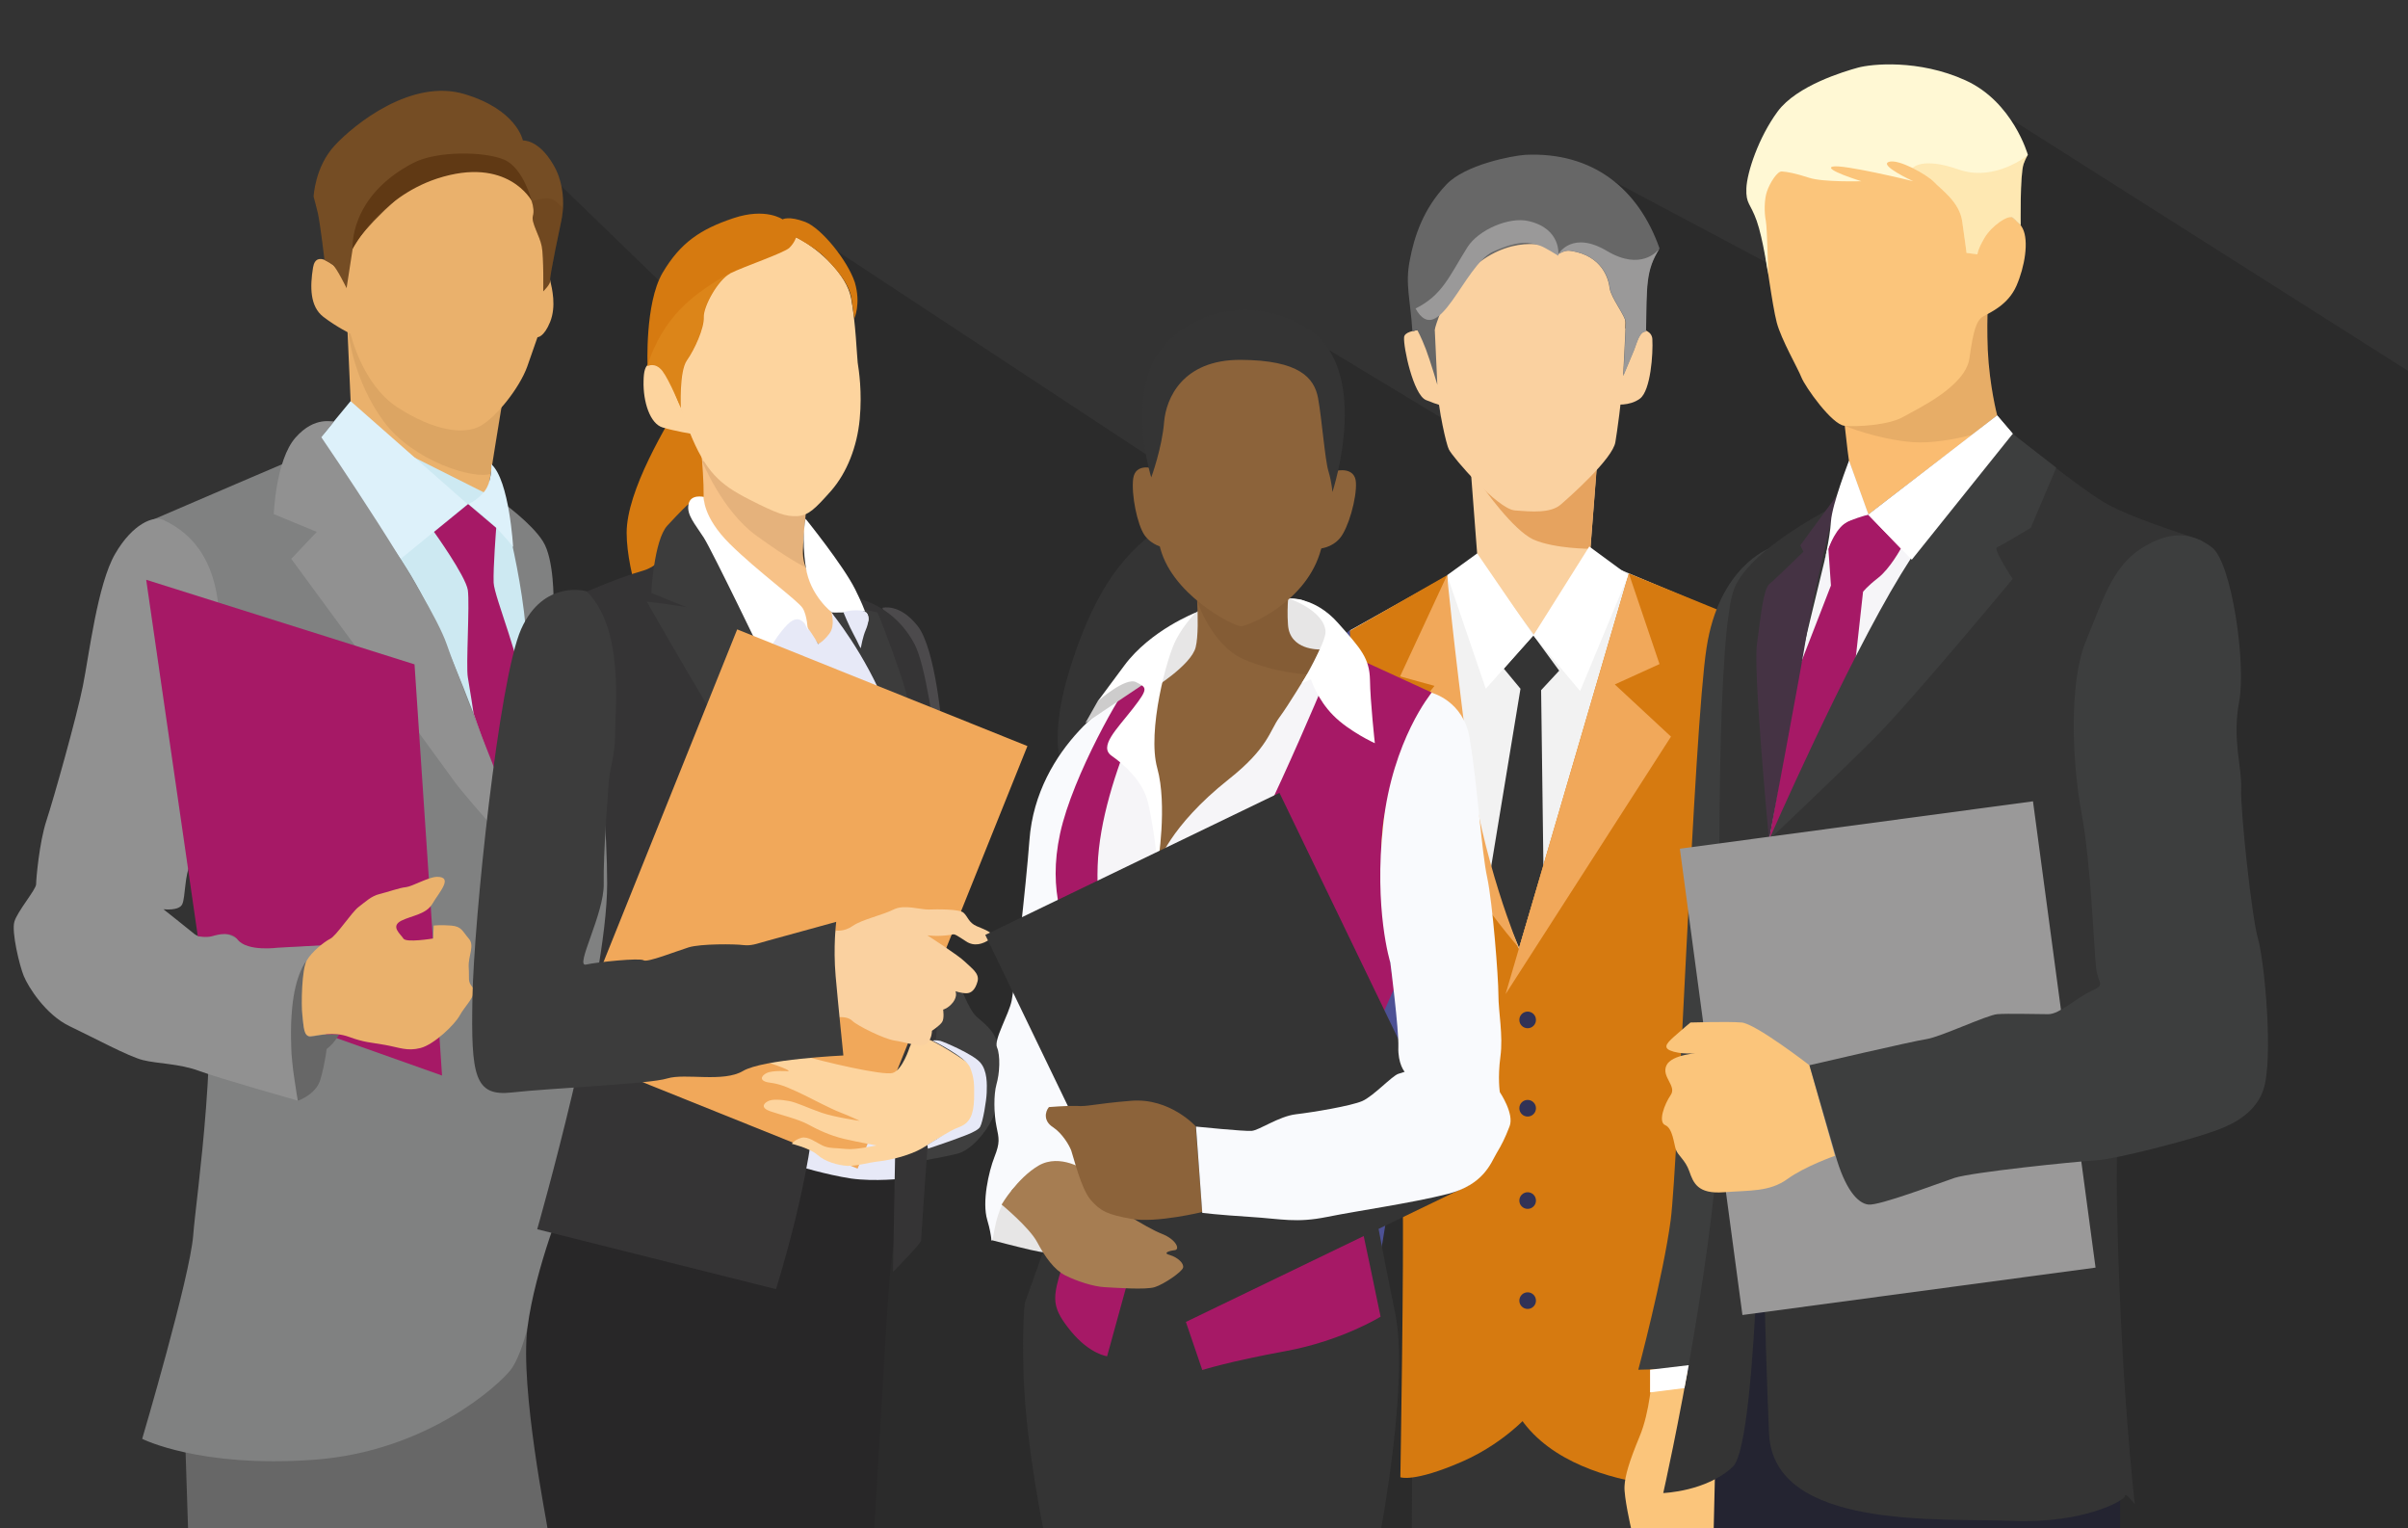 <?xml version="1.0" encoding="utf-8"?>
<!-- Generator: Adobe Illustrator 23.0.1, SVG Export Plug-In . SVG Version: 6.00 Build 0)  -->
<svg version="1.1" id="Layer_1" xmlns="http://www.w3.org/2000/svg" xmlns:xlink="http://www.w3.org/1999/xlink" x="0px" y="0px"
	 viewBox="0 0 840 533" style="enable-background:new 0 0 840 533;" xml:space="preserve">
<rect x="0" y="0" width="840" height="533" fill="#333333" stroke="none"/>
<style type="text/css">
	.st0{clip-path:url(#SVGID_3_);}
	.st1{clip-path:url(#SVGID_4_);fill:url(#SVGID_5_);}
	.st2{opacity:0.16;fill:url(#SVGID_6_);enable-background:new    ;}
	.st3{fill:#FAD1A0;}
	.st4{fill:#E6A35F;}
	.st5{fill:#676767;}
	.st6{fill:#4D5194;}
	.st7{fill:#FFFFFF;}
	.st8{fill:#9A9999;}
	.st9{fill:#F2F2F2;}
	.st10{fill:#343434;}
	.st11{fill:#D67A10;}
	.st12{fill:#45529F;}
	.st13{fill:#F1A85A;}
	.st14{fill:#313256;}
	.st15{fill:#EAB16C;}
	.st16{opacity:0.1;fill:#603914;enable-background:new    ;}
	.st17{fill:#754D24;}
	.st18{fill:#603914;}
	.st19{opacity:0.23;fill:#603914;enable-background:new    ;}
	.st20{fill:#CDE9F2;}
	.st21{fill:#808181;}
	.st22{fill:#DDF1FA;}
	.st23{fill:#A61966;}
	.st24{fill:#919191;}
	.st25{fill:#3D3E3E;}
	.st26{fill:#242431;}
	.st27{fill:#FBC57B;}
	.st28{fill:#FABC71;}
	.st29{opacity:0.1;fill:#412413;enable-background:new    ;}
	.st30{fill:#F6F5F8;}
	.st31{fill:#FFF8D4;}
	.st32{fill:#453344;}
	.st33{opacity:0.23;fill:#F9B03D;enable-background:new    ;}
	.st34{fill:#4C4A4C;}
	.st35{fill:#282728;}
	.st36{fill:#E7E9F7;}
	.st37{fill:#3F3F3F;}
	.st38{fill:#353435;}
	.st39{fill:#3C3C3C;}
	.st40{fill:#F7C288;}
	.st41{fill:#FDD49E;}
	.st42{opacity:0.2;fill:#F9B03D;enable-background:new    ;}
	.st43{fill:#E7E6E6;}
	.st44{fill:#8C633A;}
	.st45{fill:#F9FAFD;}
	.st46{fill:#CDCCCC;}
	.st47{fill:#A67D52;}
</style>
<g>
	<g>
		<defs>
			<polygon id="SVGID_1_" points="1,1 2,1 1,2 			"/>
		</defs>
		<defs>
			<polygon id="SVGID_2_" points="-1,-1 -2,-1 -1,-2 			"/>
		</defs>
		<clipPath id="SVGID_3_">
			<use xlink:href="#SVGID_1_"  style="overflow:visible;"/>
		</clipPath>
		<clipPath id="SVGID_4_" class="st0">
			<use xlink:href="#SVGID_2_"  style="overflow:visible;"/>
		</clipPath>
		
			<linearGradient id="SVGID_5_" gradientUnits="userSpaceOnUse" x1="489.25" y1="480.245" x2="489.25" y2="-129.189" gradientTransform="matrix(1 0 0 -1 0 534)">
			<stop  offset="0" style="stop-color:#FFFFFF"/>
			<stop  offset="1" style="stop-color:#000000"/>
		</linearGradient>
		<polygon class="st1" points="840.1,129.4 674.3,24.3 670.1,120.2 549.7,56.2 540,168.2 441.8,108.9 439,184.3 275.7,76.8 
			272.3,138.9 171,40.9 138.4,533 840.1,533 		"/>
	</g>
</g>
<linearGradient id="SVGID_6_" gradientUnits="userSpaceOnUse" x1="489.25" y1="480.245" x2="489.25" y2="-129.189" gradientTransform="matrix(1 0 0 -1 0 534)">
	<stop  offset="0" style="stop-color:#020203"/>
	<stop  offset="1" style="stop-color:#000000"/>
</linearGradient>
<polygon class="st2" points="840.1,129.4 674.3,24.3 670.1,120.2 549.7,56.2 540,168.2 441.8,108.9 439,184.3 275.7,76.8 
	272.3,138.9 171,40.9 138.4,533 840.1,533 "/>
<polygon class="st3" points="511.6,144.9 516.7,211.6 549.7,231.3 554,201.7 558.1,148.3 "/>
<path class="st4" d="M517.1,169.6c0,0,10.7,15.4,17.9,18.6c7.3,3.2,19.8,3.2,19.8,3.2l2.3-29.3L517.1,169.6z"/>
<path class="st3" d="M501.8,114.9c0,0-11.7-0.7-12,2.7c-0.3,3.4,3.2,20,7.6,21.9c4.4,1.8,5.8,2,5.8,2L501.8,114.9z"/>
<path class="st3" d="M565.6,114.7c0,0,10.4-1.7,10.8,3.5c0.3,5.2-0.6,18-4.3,20.8s-8.9,2-8.9,2L565.6,114.7z"/>
<path class="st3" d="M566.3,130.5L566.3,130.5c-0.6,9-2.3,20.8-2.8,23.7c-0.9,5.7-15.6,18.8-19.1,21.8s-10,2.5-16,2
	s-21.6-18.4-23-21.3c-0.8-1.5-3.6-13.2-4.2-22.9l0,0c-0.6-8.5-0.9-18.3-0.8-26.7c0.3-17.9,31.3-24.4,35.9-25.7
	c22.2-6.3,30.2,15.9,30.6,25.9C567.3,112.3,566.9,121.7,566.3,130.5z"/>
<path class="st5" d="M578.9,86.6C578.9,86.6,578.9,86.6,578.9,86.6c-4.9,7.7-4.5,12.8-4.8,29c-2.3,0-3.2,4.2-4.1,6.4
	c-1.6,3.8-3.8,9.1-3.8,9.1s0.9-16.5,0.9-18.6c0-2.2-5.2-8.7-5.6-12c-0.4-3.3-2.6-11.3-13.5-13c-1.8-0.3-3.1,0.4-3.8,0.8
	c-0.5,0.2-0.7,0.4-0.8,0.5l0,0l0,0c0.1-0.1-0.2-1.2-1.7-2.4c0,0-12.8-5.4-26.7,5.9c-11.6,9.4-14.5,22.6-14.5,22.6l0.9,19.3
	c0,0-2.4-8.2-4-12.4c-1.6-4.2-3-6.7-3-6.7s-0.8,0.2-1.7,0.5c-0.7-11.3-2.6-16.4-0.9-24.9c1.5-8,4.6-17.8,12.8-26.4
	c6.6-6.9,22.9-10,27.5-10.3C555.4,52.9,571.5,65.6,578.9,86.6z"/>
<path class="st6" d="M470.8,219.9c24.1-13.3,19.1,152.1,18.4,160c-4.6,56.2-20.3,118-20.3,118l-16.1-8.1c0,0,8.6-28.6,17-97.9
	C480.8,301.7,458.7,226.6,470.8,219.9z"/>
<polygon class="st7" points="453.8,490.4 453.2,494.4 468,502.3 469,498 "/>
<path class="st8" d="M543.6,89.2c0,0,1.3-9.4-10.4-12.1c-6.8-1.6-17.5,3.1-21.3,9.1c-6.4,10.2-8.7,16.7-18.1,21.4
	c8.1,14.6,16.9-15.2,27-19.8c9.4-4.2,12.6-3.3,16.5-2.1C539,86.3,543.6,89.2,543.6,89.2z"/>
<path class="st8" d="M578.9,86.7c-4.8,7.6-4.4,12.7-4.7,28.9c-2.3,0-3.2,4.2-4.1,6.4c-1.6,3.8-3.8,9.1-3.8,9.1s0.9-16.5,0.9-18.6
	c0-2.2-5.2-8.7-5.6-12c-0.4-3.3-2.6-11.3-13.5-13c-1.8-0.3-3.1,0.4-3.8,0.8c-0.5,0.2-0.7,0.4-0.8,0.5c0.3-0.5,5-8.5,17.2-1.2
	C572.4,94.5,578.2,87.6,578.9,86.7z"/>
<path class="st9" d="M554.3,194.1l60.1,25.3c0,0-32.1,76.7-36.8,140.9s11,138.9,11,138.9l-95.7-18.8c0,0,21.8-88.7-0.9-156.2
	c-17.6-52.3-21-104.4-21-104.4l44.6-24.9l19.5,26.5L554.3,194.1z"/>
<path class="st10" d="M586.1,533l1.3-34.9l-94.6-17.6c0,0-0.1,22.2-0.3,52.5H586.1z"/>
<polygon class="st10" points="534.9,221.6 524.6,233.2 530.4,240.2 519.5,306.3 529.9,330.6 538.4,302 537.6,240.7 543.9,233.9 "/>
<path class="st11" d="M504.8,200.6c0,0,3.1,112.7,35.1,144.3l-4.1,145.7c0,0-9.1,11.9-25.9,19.2c-16.8,7.3-21.4,5.4-21.4,5.4
	s1.3-77.9,0.8-97.9c-0.6-20,11.5-67.2,1.1-92.9C472.8,280.8,470.9,220,470.9,220L504.8,200.6z"/>
<path class="st11" d="M568.2,200l46.3,18.9c0,0-23.6,98.9-22.8,149.8s-0.6,150.2-0.6,150.2s-65.8,1-67.3-45.5
	c-1.5-46.6,0.7-124.3,0.7-124.3L568.2,200z"/>
<path class="st12" d="M614.4,219.5c0,0,26.3,78.8,19.2,144.4c-11.4,105.4-31.8,130.4-31.8,130.4l-16.4-12.8c0,0,21-40,27.1-116.1
	S598,249.1,598,249.1L614.4,219.5z"/>
<polygon class="st7" points="554.4,190.6 568,200.6 551.2,241 534.9,221.6 "/>
<polygon class="st7" points="534.9,221.6 518.3,240.2 504.8,200.6 515.3,193 "/>
<polygon class="st13" points="568.2,200 578.9,231.6 563.3,238.7 582.9,256.9 525.2,346.7 "/>
<path class="st13" d="M529.9,330.6c0,0-12.9-30-17.9-68.3c-4.9-37.4-7.2-61.7-7.2-61.7l-16.4,35.3l12,3.3l-12,15.1
	c0,0,11.7,32.6,20.7,47.8C518.2,317.3,529.9,330.6,529.9,330.6z"/>
<circle class="st14" cx="532.9" cy="355.7" r="2.9"/>
<circle class="st14" cx="532.9" cy="386.5" r="2.9"/>
<circle class="st14" cx="532.9" cy="418.7" r="2.9"/>
<circle class="st14" cx="532.9" cy="453.6" r="2.9"/>
<path class="st15" d="M120.9,108.2l1.8,40.4l42,36.8c0,0,5.3-11.2,5.3-12.3s5.8-36.4,5.8-36.4L120.9,108.2z"/>
<polygon class="st5" points="64.1,486.8 65.6,533 196.3,533 196.3,438.4 "/>
<path class="st16" d="M121.5,116c0,0,1.7,16.5,12.3,30.9c10.2,13.9,31.6,20.5,37.5,18.3l3.7-23L121.5,116z"/>
<path class="st15" d="M187.3,74.8c-2.5-9.5-10.4-20.8-22.6-24c-19.3-5.1-47.5,42.5-47.5,42.5s-6.9-6.7-8,0s-1.1,13.6,3.6,17.2
	s9.5,5.9,9.5,5.9s4,17.7,16.4,25.7s22.9,9.7,28.8,6.5c5.8-3.2,13.8-13.5,16.4-20.7c2.5-7.2,3.6-10.3,3.6-10.3s2.2,0.1,4.4-5.3
	c2.2-5.5,0.7-11.6,0-14.6c-0.7-2.9-2.5-0.7-1.8-6.9C190.8,84.7,187.3,74.8,187.3,74.8z"/>
<path class="st17" d="M196.4,72.5c-0.2,2.7-0.6,4.5-0.6,4.5s-4.2,19.6-3.9,20.8c0.3,1.2-2.4,3.8-2.4,3.8s0.2-11.8-0.5-15.6
	c-0.7-3.8-3.8-8.4-3.1-10.7c0.4-1.4,0.2-3.2-0.4-5.1c-1.4-4.2-5-9-9.6-11.3c-2.3-1.1-17.6,0.5-30.6,5.3c-2.8,1-9.3,7.5-11.3,9.3
	c-10.7,10.4-11,13.4-11,13.4l-2.1,13.6c0,0-3.5-7.2-4.9-8.2c-1.4-0.9-2.8-1.6-2.8-1.6s-1.4-12-2.3-16.3c-0.3-1.4-1.5-5.8-1.5-5.8
	s0.4-10.3,7.3-17.8s26.9-23.5,45.3-18S182.4,49,182.4,49s5.4-0.5,10.6,8.4C196.2,62.8,196.6,68.6,196.4,72.5z"/>
<path class="st18" d="M185.5,70.1c0,0-2.9-11.5-9.6-14.4c-6.7-2.9-23.4-3.2-31.7,1.1c-22.7,11.8-21.2,30-21.2,30s9.2-17.8,29.4-24.5
	C177.1,54.2,185.5,70.1,185.5,70.1z"/>
<path class="st19" d="M195.8,77c0,0-4.2,19.6-3.9,20.8c0.3,1.2-2.4,3.8-2.4,3.8s0.2-11.8-0.5-15.6c-0.7-3.8-3.8-8.4-3.1-10.7
	c0.4-1.4,0.2-3.2-0.4-5.1c0,0,5.3-1.9,7.6-0.5c0.9,0.5,2.1,1.7,3.4,2.9C196.2,75.2,195.8,77,195.8,77z"/>
<path class="st20" d="M122.7,148.6l-13.3,3.9c0,0,26.8,42.6,34,56.1c7.3,13.5,37.4,84.9,37.4,84.9s4.6-67.3,1.9-86.2
	s-7.8-32.5-7.8-32.5L122.7,148.6z"/>
<path class="st21" d="M111.8,156.3c-0.1-0.2-58.6,25-58.6,25S66,278.6,71.4,320.9c5.5,42.2-2.9,95.4-4,109.9s-17.8,71-17.8,71
	s20,10.2,59.9,7.3s65-26.6,68.6-31.3c3.6-4.7,5.9-14.7,5.9-14.7l7.9,18.4c0,0,28.8-139,22.2-192.7c-6.6-53.8-21-78.8-21-78.8
	s0.3-14.9-3.7-21.2c-4-6.4-14.4-13.8-14.4-13.8s11.3,39.5,8.5,63.8c-2.9,24.4-3.8,52-3.8,52s-19.8-64.2-38-92.8
	S111.8,156.3,111.8,156.3z"/>
<polygon class="st22" points="122.3,139.9 110.5,154.2 139.8,194.9 163.1,175.8 "/>
<path class="st22" d="M171.4,161.9c0,0,0.3,6.4-2.6,9.7c-2.9,3.4-5.6,4.2-5.6,4.2s3.4,2.1,8.3,6.7c4.8,4.6,7.5,8.3,7.5,8.3
	S177.7,167.5,171.4,161.9z"/>
<path class="st23" d="M151.4,185.5c0,0,11,15.3,11.8,20.3c0.7,5-0.7,26.6,0,30.4c0.7,3.9,2,12.6,2,12.6l15.7,44.7
	c0,0,0.7-42.8,1.2-52s-9.7-33.2-9.9-38.3s0.9-19.1,0.9-19.1l-9.8-8.3L151.4,185.5z"/>
<path class="st24" d="M56.9,181.3c-3.3-1.5-10.6,1.3-16.7,11.8c-6.2,10.6-9.1,35.3-11.3,46.2s-10.2,39.3-12.7,46.9
	s-3.6,20.4-3.6,22.2S6,317.9,5,321.5s1.8,15.3,3.3,18.9c1.5,3.7,7.6,13.5,16,17.5s20.4,10.5,25.5,11.8s12.7,1.2,19.7,3.8
	c6.9,2.6,34.6,10.4,34.6,10.4s-3.6-20.2-2.2-29.6c1.5-9.5,2.4-15.8,5.2-19.2c2.8-3.4,5.3-5.7,5.3-5.7s-21.5,2.3-25.5,0.1
	c-4-2.2-10.1-5.2-12.4-4.4c-2.3,0.8-4.7,2.2-6.6,0.7c-1.8-1.5-10.9-8.7-10.9-8.7s5.5,0.7,6.6-1.8s0.8-10.6,2.9-13.9s3.6-10.8,4-12.8
	s3-26.6,4.7-47.1C76.5,224.6,82,192.8,56.9,181.3z"/>
<path class="st24" d="M116.6,146.9c-0.4,0.5-6.6-2.1-13.5,5.7s-7.6,26.7-7.6,26.7l15,6.2l-8.9,9.4c0,0,53.5,72.8,57.1,77.9
	c3.6,5.1,29.4,34,28.9,33s-25.9-64.3-31.8-81.2s-43.7-72.1-43.7-72.1L116.6,146.9z"/>
<path class="st5" d="M101.7,367.6c0,0,0.4,5.1,1,8.7c0.5,3.7,1.2,7.6,1.2,7.6s6.2-2.1,7.8-7.2c1.6-5.1,2.8-13.9,2.5-13.8
	C113.7,363,101.7,367.6,101.7,367.6z"/>
<path class="st23" d="M51,202.2l93.6,29.5l9.6,143.4l-44.8-15.9l6.2-29.7l-18.6,1c0,0-10.7,1.5-14.1-2.8c-2.4-3-6.8-1.8-8.9-1.2
	s-5,0-5,0L51,202.2z"/>
<path class="st5" d="M106.8,335.2c0,0-1.3,4.6-1.4,16.5c0,5.1,0.9,10.2,2.9,9.9c2-0.3,4.3-0.9,6.8-0.9c2.5,0.1,3.2,0.1,3.2,0.1
	s-2.3,4-5,5.4s-11.6,1.4-11.6,1.4s-0.5-8.8,0.2-15.9C103,339.7,106.8,335.2,106.8,335.2z"/>
<path class="st15" d="M152.5,305.8c-3,0-8.7,3.4-10.9,3.6s-6.3,1.7-9.2,2.4c-2.9,0.7-4.9,2.7-7.3,4.5s-7.8,10.1-9.9,11.1
	c-2.2,1.1-6.6,4.7-8.2,7.6c-1.7,2.9-2,15.2-1.5,19.1s0.3,7.5,2.9,7.3c2.7-0.2,7.8-1.8,13.3,0.2s7.4,1.9,12.5,2.8s7.8,2.3,12.5,1.1
	c4.7-1.2,12-8.2,13.7-11.4c1.7-3.2,6.4-7.5,4.5-9.7s-1.1-3-1.4-7.1c-0.2-4.1,2.2-7.5,0-10s-2.4-4.2-6.1-4.5s-6.1,0-6.1,0l-0.2,4.5
	c0,0-9.5,1.6-10.4,0c-1-1.6-4.6-4.2-0.7-6.2c3.9-1.9,8.7-2.2,10.9-6S158.3,305.8,152.5,305.8z"/>
<path class="st25" d="M617.1,191.3c0,0-17.5,6.4-21.8,34.7c-4.4,28.3-9.9,179.9-12.5,199.5s-11.3,52.2-11.3,52.2l22.5-0.6
	L617.1,191.3z"/>
<polygon class="st26" points="739.6,533 739.6,507.9 613.7,364.5 590.1,519 591.5,533 "/>
<path class="st27" d="M599,481.8c-0.2,1-10.4-4.8-15.1-4s-7.6,2.1-7.6,2.1s-0.7,12.5-4.4,21.2c-3.6,8.7-5,13.5-5.2,17.1
	c-0.3,3.6,2.3,14.9,2.3,14.9h28.8L599,481.8z"/>
<path class="st10" d="M702.1,151.3c0,0,22.2,18.1,31.9,23.9c10.2,6.1,36.2,13.6,34.2,13.5c-1.9-0.2-30.8,160.2-29.8,225.7
	s6.3,110.2,6.3,110.2s-3.4-4.4-3.4-2.9s-14.3,9.7-39.2,8.7s-83.6,3.4-85-30.6c-1.5-34-2.6-92.2-2.6-92.2v-24.2
	c0,0-0.8,119.4-10,128.1c-9.2,8.7-24.3,9.2-24.3,9.2s21.8-96.1,20.4-154.3c-1.5-58.2-1.5-146.8,4.4-161.2
	c5.8-14.5,36.3-29.3,36.3-29.3L702.1,151.3z"/>
<path class="st28" d="M696.7,144.9c0,0-3.8,3-8.6,6.7c-4,3.1-8.8,6.8-12.4,9.5c-7.8,6-24,18.4-24,18.4s-6.6-18.2-6.7-18.7
	c-0.2-0.5-2.7-23.3-2.7-23.3l14.4-10l37.1-25.9c0,0-0.9,7.6-0.4,20.4C694,134.7,696.7,144.9,696.7,144.9z"/>
<path class="st29" d="M696.7,144.9c0,0-3.8,3-8.6,6.7c-6.2,1.6-14.3,3.1-20.9,2.6c-12.5-1-23.7-5.7-23.7-5.7l13.1-21.1l37.1-25.9
	c0,0-0.9,7.6-0.4,20.4C694,134.7,696.7,144.9,696.7,144.9z"/>
<path class="st27" d="M633,43.5c-8,5.9-16.2,12-17.7,19.8s-0.7,18.9,0,22.4s2.9,20.7,4.5,26.8c1.6,6,7.3,15.8,8.6,19.1
	s10.7,16.6,15.1,16.9c4.4,0.4,15.3-0.2,20.4-3.1c5.1-2.9,21.7-10.6,23.1-20.4s2.4-13.3,4.9-14.7s8.6-4,11.5-10.6s4.4-15.6,2.2-20
	s-8.4-5.6-8.9-9.6S680.3,47.9,676,45C671.6,42.1,649.2,31.5,633,43.5z"/>
<path class="st30" d="M645,160.7c0,0-14.6,59.3-17.1,70.6c-2.2,14.9-10.8,61.5-10.8,61.5s35.7-77.9,52.4-101.5
	c16.7-23.7,32.7-40,32.7-40l-5.5-6.4l-44.9,34.6L645,160.7z"/>
<path class="st23" d="M651.7,179.5l11.4,11.8c0,0-3.8,7-7.9,10.2c-4.1,3.2-5.3,4.9-5.3,4.9l-2.7,24.4l-30.1,62.1l10.5-60.1
	l11.1-28.6l-0.9-12.9c0,0,2.8-7.9,7.2-9.6C649.5,180,651.7,179.5,651.7,179.5z"/>
<path class="st31" d="M705.9,57.2c-1.3,3.9-1,21.4-1,21.4s-1.5-1.6-2.9-2.7s-7.2,2.8-9.7,7s-2.5,5.8-2.5,5.8l-3.8-0.5
	c0,0-0.5-4-1.5-10.9c-0.9-6.9-7.4-11.2-9.8-13.8c-1.2-1.3-4.3-3.3-7.5-4.9c-3.3-1.6-6.7-2.8-8.4-2.1c-3.2,1.2,8.1,6.5,8.6,6.7
	c-0.7-0.2-24.7-6-28.1-5.1c-3.5,0.9,10,5.1,10,5.1S636,63.6,631.1,62c-4.9-1.6-7.8-2.1-9.5-2.2c-1.6-0.2-4.2,4-5.2,6.9
	s-1,7.5-0.4,10.4c0.5,2.9,0.8,18.6,0.8,18.6s-1.8-12.5-4-18.7s-3.8-5.8-3.6-11.3s4.2-17.7,10.9-26.8s23.3-14,28-15.3
	s21.2-3,37.5,4.4c16.6,7.5,21.8,26,21.8,26S706.7,55,705.9,57.2z"/>
<path class="st25" d="M702.1,151.3c0-0.7-19.8,17.6-39,49s-46,92.6-46,92.6s23.5-22.2,36.6-35.3c13.1-13.1,48.4-55.7,48.4-55.7
	s-6.9-10.4-5.5-11c1.5-0.6,11.8-6.8,11.8-6.8l8.9-21L702.1,151.3z"/>
<path class="st32" d="M617.1,292.8c0,0,11.3-59.9,13-70.8c1.6-10.9,10.8-49.4,10.8-49.4L628,190.2l1.1,2.2c0,0-9.7,9.5-11.9,11.3
	c-2.1,1.8-3,11.3-4.3,20.9C611.5,234.2,617.1,292.8,617.1,292.8z"/>
<rect x="596.4" y="287.1" transform="matrix(0.991 -0.133 0.133 0.991 -43.217 90.796)" class="st8" width="124.3" height="164.1"/>
<polygon class="st7" points="696.7,144.9 702.1,151.3 666.9,195.2 651.7,179.5 "/>
<path class="st7" d="M645,160.7c0,0-5.9,15.1-6.3,21.2c-0.4,6.2-2.5,14.7-2.3,13.9s2.6-10.3,6.5-12.9c3.9-2.7,8.8-3.5,8.8-3.5
	L645,160.7z"/>
<path class="st27" d="M631.2,371.5c0,0-18.9-14.6-23.7-14.9c-4.7-0.4-17.8,0-17.8,0s-2.9,2.4-5.8,5c-2.9,2.6-4,4.1,0,5.2
	s9.1,0.4,9.1,0.4s-9.9,0.4-11.7,4.4s3.7,7.1,1.5,10.3c-2.2,3.2-4.5,9.4-1.9,10.5s3,6.4,3.7,8.5s3.3,3.6,4.7,7.6s2.9,8,12,7.3
	s16-0.1,22.2-4.6s16.6-8.1,16.6-8.1L631.2,371.5z"/>
<path class="st25" d="M631.2,371.5c0,0,36-8.4,40.8-9.1s21.1-8.4,24.7-8.7s13.8,0,17.8,0s9.5-5.5,14.9-8s2.5-2.3,1.8-8.1
	s-1.8-36.7-5.1-54.2s-4.4-45.5,1.5-59.7s9.1-25.8,19.3-32.4c10.2-6.5,17.8-5.6,24.7-0.4c6.9,5.2,12,40.6,9.5,53.8s1,22.7,0.7,30.3
	s3.7,45,5.9,52.5s5.5,42.1,1.8,52.7s-15.7,13.8-21.1,15.6c-5.4,1.8-29.5,8.4-37.5,8.9s-42.9,4.1-49.1,6.1c-6.2,2.1-26.2,9.7-30,9.3
	c-3.8-0.4-8.2-5.4-11.6-17.5C636.7,390.7,631.2,371.5,631.2,371.5z"/>
<polygon class="st7" points="587.6,484.1 575.6,485.6 575.6,477.7 589.1,476.1 "/>
<path class="st33" d="M705.9,57.2c-1.3,3.9-1,21.4-1,21.4s-1.5-1.6-2.9-2.7s-7.2,2.8-9.7,7s-2.5,5.8-2.5,5.8l-3.8-0.5
	c0,0-0.5-4-1.5-10.9c-0.9-6.9-7.4-11.2-9.8-13.8c-1.2-1.3-4.3-3.3-7.5-4.9l0,0c0,0,3.2-4,16,0.5c12.7,4.5,24.2-5,24.2-5
	S706.7,55,705.9,57.2z"/>
<path class="st11" d="M239.5,136.7c-7.3,11.8-20.9,34.5-20.9,49.1s8.2,34.8,8.2,34.8s28.8-1.1,35.5-24.4
	C269,173,250.6,119,239.5,136.7z"/>
<path class="st34" d="M307.8,212c0,0,5.9-1.8,12.3,6.3s8.6,36.5,8.6,36.5l-3.6,2.7L307.8,212z"/>
<path class="st35" d="M315.3,408.2c0,0-3.7,25.5-4.7,34.5s-5.6,90.4-5.6,90.4H191c0-1.1-9.7-49-7-70.1c2.7-21,13.3-46.5,13.3-46.5
	s12.4-22.6,13.1-22.6C211.2,393.9,315.3,408.2,315.3,408.2z"/>
<path class="st36" d="M282.7,378.9c0.5,0.7-4.6,27.7-4.6,27.7s10.2,3.1,18.7,4.4c8.5,1.2,18.4,0,18.4,0l3-18.9L282.7,378.9z"/>
<path class="st37" d="M333.8,342.5c1.3,0.7,3.7,9.2,6.9,12.1c3.2,2.9,8.1,6,7.7,13.8s-0.1,17.3-2.3,21.9
	c-2.2,4.6-7.3,10.9-12.3,12.1s-12,2.4-12,2.4l-1.8-51.6L333.8,342.5z"/>
<path class="st38" d="M241.2,181.3c0,0-7.8,15.1-16.8,17.7c-8.9,2.5-21.3,8-21.3,8s8.7,65.9,8.7,101.2s-24.4,120.5-24.4,120.5
	l83.3,20.9c0,0,13.1-41.3,13.7-67.8c0.5-26.6,28.6-19.7,28.6-19.7l-1.5,81.5c0,0,9.8-9.9,9.8-10.9s5.8-86.7,8.7-105
	c2.9-18.3-4-89.7-10.9-102.9c-6.9-13.3-19-15.8-19-15.8L241.2,181.3z"/>
<path class="st39" d="M240.1,175.8c0,0-2.6,2.4-7.3,7.5s-5.6,23.5-5.6,23.5s13.5,5.5,12.8,5.1s-14.4-2.1-14.4-2.1
	s41.3,72.5,54.7,88.8c13.4,16.3,20.4,18.7,20.4,18.7s-29.3-85.6-44.6-111.5C240.7,179.9,240.1,175.8,240.1,175.8z"/>
<path class="st39" d="M287.1,209.8c0,0,13.7,16.8,18.9,29.6c5.2,12.8,10.5,29.8,12.1,46.2s-1.3-37.9-1.6-42s-10.1-29.8-10.4-30
	C305.9,213.4,287.1,209.8,287.1,209.8z"/>
<path class="st40" d="M291.4,218.4c-0.7,5.1-5.9,6.2-5.9,6.2s-11.6-14.2-22.2-21.1c-10.6-6.9-17.9-22.2-17.9-22.2s0.2-3.3,0-12.2
	c-0.1-3-0.3-5.9-0.5-8.4c-0.5-4.8-1.1-8.2-1.1-8.2l20.7,11.7l17,9.6c0,0-0.7,8.4-1.3,15.8c-0.3,3.7,0,5.8,0.7,7.8s1.8,3.8,3,7.1
	C286.6,211.1,292.1,213.3,291.4,218.4z"/>
<path class="st29" d="M281,197.5c0,0.2-0.1,0.3-0.1,0.3s-5.4-2.5-17.2-11.1c-11.8-8.6-18.8-25.9-18.8-25.9s9.6,1.7,19.6,3.5l17,9.6
	c0,0-0.7,8.4-1.3,15.8C280,193.4,280.3,195.5,281,197.5z"/>
<path class="st41" d="M231.2,126.5c-4.4,0-6.6-0.7-6.7,6.4c-0.2,7.1,2.2,14.9,6.7,16.2s10,2.2,10,2.2L231.2,126.5z"/>
<path class="st41" d="M279,83.4c6.8,3.7,16.3,12.2,17.9,20.6s2,20,2.3,22.5c0.4,2.6,1.6,10.2,0.7,19.7s-4.4,18.6-10,25
	c-5.6,6.3-7.9,8.6-11.8,8.8s-6.9-0.8-16.9-5.9c-10-5.1-15.1-9.5-20.8-23.8s-6.4-18.3-2.6-24.6c3.8-6.4,3.8-6.4,3.8-6.4s3-3.8,3-7.1
	S240,97.8,250.4,93c10.4-4.7,22.4-6.2,23.6-7.8C275.3,83.6,274.9,81.1,279,83.4z"/>
<path class="st11" d="M298,111.1c0,0-0.2-1.7-1-7.1s-5.9-10.8-9.2-14.2c-3.4-3.5-10.1-7-10.1-7s-0.5,1.8-2.3,3.6
	c-1.8,1.8-16.3,6.7-20.6,8.9l0,0l0,0c0,0-0.1,0-0.1,0.1c-4.3,2.3-9.3,11.4-9.2,15.2c0.2,3.8-3.2,11.3-5.9,15.1
	c-2.7,3.8-2.1,16.6-2.1,16.6s-3.9-9.6-6.4-12.9c-2.6-3.3-5.2-1.7-5.2-1.7s-1-21.8,5.2-32.5c6.3-10.7,13.4-15.3,24.7-19.1
	c11.3-3.8,17.2,0.4,17.2,0.4s2.1-1.3,7.9,0.9c5.7,2.2,14.8,13.5,17.3,21.1C300.4,106,298,111.1,298,111.1z"/>
<path class="st42" d="M254.6,95.3c-4.3,2.3-9.3,11.4-9.2,15.2c0.2,3.8-3.2,11.3-5.9,15.1s-2.1,16.6-2.1,16.6s-3.9-9.6-6.4-12.9
	c-2.6-3.3-5.2-1.7-5.2-1.7s2.7-9.8,9.9-18C242.3,101.8,253.2,96,254.6,95.3z"/>
<path class="st36" d="M245.4,181.3c0,0,20.4,46.6,28.7,65.8c8.4,19.2,26.6,70.1,26.6,70.1l19.3-2.5c0,0,1.1-38-10.6-67.6
	c-7.6-19.3-19.4-33.5-19.4-33.5s1.5,4.5-0.7,7.4s-3.9,3.6-3.9,3.6s-6.1-11.1-13-15.1c-4.6-2.6-12.8-9.5-16.9-14.1
	C250.1,189.3,245.4,181.3,245.4,181.3z"/>
<path class="st7" d="M245.5,173.3c0,0-0.5,6.9,9.1,16.4s23.8,19.8,25.4,22.4c1.6,2.5,1.8,7.8,1.8,7.8s-2-7.2-7.1-2.1
	c-5.1,5.2-8,12.2-8,12.2s-18.2-37.8-21.2-42.5s-6.1-8-5.3-11.6C240.8,172.2,245.5,173.3,245.5,173.3z"/>
<rect x="198.8" y="259.2" transform="matrix(0.373 -0.928 0.928 0.373 -116.764 454.671)" class="st13" width="158.8" height="109.1"/>
<path class="st7" d="M281,180.9c0,0,13.1,16.2,17.3,24.6c4.2,8.4,4.6,11.5,4.6,11.5s0.9-4.6-3.2-3.9s-9.5,0.5-9.5,0.5
	s-7.7-5.9-9.1-15.8C279.5,187.8,281,180.9,281,180.9z"/>
<path class="st36" d="M294.2,213.5c0,0,2,4.9,3.6,7.8s2.4,5.2,2.5,4.6c0.1-0.5,0.7-3.9,1.7-6.2s2.1-6.4-1.7-6.8
	C296.5,212.6,294.2,213.5,294.2,213.5z"/>
<path class="st41" d="M317.3,365.3c0,0-2.5,7.9-5.9,8.9s-24.6-4-31.4-6.1s-19.7-0.2-11.6,2.6c8.1,2.7,6.6,2.9,6.6,2.9
	s-5.4-0.4-7.5,0.6s-2.9,2.9,1.2,3.4s7.5,2.3,11.6,4.2c4.1,2,9.5,4.9,12.9,6.2c3.4,1.3,6.7,2.9,6.7,2.9s-8.5-1.2-13.2-2.8
	c-4.7-1.6-8.7-3.6-11.4-4.1c-2.7-0.5-6-0.8-7.5,0.1c-1.5,0.8-2.5,2.3,1,3.5s9.7,2.7,13,4.5s7.6,3.9,12.7,5.1s11.6,2.3,11.2,2.3
	c-0.5,0-7.2,1.6-10.7,1.2s-5.8-0.1-8.1-1.2c-2.3-1.1-5-3.3-7.3-2.7c-2.3,0.6-3.4,2.1-3.4,2.1s6.3,1.5,9,3.9s7.2,3.6,10.4,3.8
	c3.3,0.1,6.8-1.1,11.2-1.6s10.8-2.2,14.8-4.5s6.1-4.1,10.4-5.5c4.4-1.5,6.7-0.9,8.2-6.3c1.6-5.5,2.7-13.1,0-15.9s-15.8-10.8-18.1-11
	S318.7,361.8,317.3,365.3z"/>
<path class="st3" d="M291.5,324.5c0,0,2.9,0.6,6-1.6s10.5-3.8,14.2-5.7s9.5,0.1,12.3,0s10.7-0.2,12.1,1.1c1.5,1.3,1.8,3.5,4.6,4.7
	c2.8,1.2,7.3,2.7,4.7,4.5c-2.5,1.8-5.6,2.7-8.4,0.8c-2.8-1.8-4-2.7-4.7-2.4c-0.7,0.2-3.5,0.5-5.3,0.5s-3.5-0.2-3.5-0.2
	s10.9,7,13.1,9.2s5.2,4,4.4,6.9c-0.8,2.9-2.2,4.1-3.9,4.1c-1.7,0-3.8-0.7-3.8-0.7s0.8,1.6-0.8,3.8c-1.7,2.2-3.5,2.6-3.5,2.6
	s0.5,3.2-0.4,4.4c-0.8,1.2-3.5,3-3.5,3s0,3.3-2.1,4.6s-7.3-0.7-10.9-1.2s-13.1-5.2-14.8-6.9c-1.7-1.7-5-1.2-5-1.2
	s-1.5-10.1-1.8-17.3S291.5,324.5,291.5,324.5z"/>
<path class="st36" d="M323.5,399.3l0.2,1.3c0,0,4.2-1.4,7.6-2.6c3.4-1.3,9.6-3.2,10.6-5s2.2-9.1,2.3-11.9c0.1-2.8,0.3-7.7-2.3-10.6
	s-12.5-7.1-13.9-7.5c-1.4-0.3-3-0.2-2.5,0c0.4,0.2,11.5,5.7,12.9,9.3s1.5,5.4,1.4,11c-0.2,5.6-1.5,8.5-5.5,9.9
	C331.8,394,323.5,399.3,323.5,399.3z"/>
<path class="st39" d="M204.6,206.2c0,0-15-4.3-22.8,13.2s-16.5,101.5-17,128.6c-0.5,27.2,0.7,34.5,13.8,33s47.9-2.9,54.2-4.9
	c6.3-1.9,19.5,1.5,26.4-2.6c6.9-4.1,35-5.4,35-5.4s-1.8-17.5-2.7-27.7c-0.9-10.2,0.2-18.9,0.2-18.9s-19.9,5.5-24,6.6
	c-4,1.1-5.5,1.8-8.4,1.5c-2.9-0.4-14.9-0.5-19.1,0.8c-4.2,1.3-14.5,5.4-15.7,4.5s-16.1,0.6-20.1,1.5s6.4-17.7,6.2-28.2
	s1.5-31.3,1.8-36c0.4-4.7,2.2-8.4,2.2-17.1S217.7,219,204.6,206.2z"/>
<path class="st10" d="M407.8,181.8c-11.4,8.1-24.2,17.6-34.8,52.2c-10.6,34.6,3,42.6,3,42.6s51.5-11.9,57.2-39.5
	C439,209.5,432,164.7,407.8,181.8z"/>
<path class="st43" d="M345.9,432.5c0,0,9.2,2.4,13.6,3.4s5.8,1,5.8,1s-14.9-26.4-15.2-26c-0.2,0.5-2.9,5-3.4,9.9
	C346.3,425.8,345.9,432.5,345.9,432.5z"/>
<path class="st30" d="M460.4,226.5l20.5,9.2c0,0-61.8,192.9-63.8,192.9S371.8,330,371.8,310s7.6-44,12-52s20-26.6,20-26.6
	L460.4,226.5z"/>
<path class="st43" d="M399.2,247.1c0.1-0.5-0.4-17.2,6.8-24c7.2-6.8,9.8-8.9,13.4-10.8c3.5-1.9,29.8-5,35-3
	c5.2,2.1,13.9,7.9,9.1,18.6C458.7,238.5,399.2,247.1,399.2,247.1z"/>
<path class="st10" d="M357.5,454.4c0,0-1.4,12,0,33.1s6.4,45.5,6.4,45.5h117.9c0,0,9.7-51.3,4.9-75c-4.9-23.7-9-46.6-9-46.6
	L374,408.2L357.5,454.4z"/>
<path class="st44" d="M460.4,226.5c0,0-3.2,7-4.4,8.7l0,0c-1.2,1.7-6.3,10.4-9.7,15c-3.4,4.6-3.8,10.6-17.7,21.6
	c-20.8,16.5-24.7,29.6-24.7,29.6s1.5-17-2.2-30.6s0-30.3,0-30.3s13.9-8.5,15.4-14.8c0.9-3.6,0.8-10.8,0.5-16.3
	c-0.2-4.3-0.5-7.7-0.5-7.7l20.7-0.9l9.8-0.4l2.9-0.1c0,0-0.1,0.6-0.3,1.7c-0.5,2.9-1.4,9.1-0.9,15.8
	C449.8,226.9,460.4,226.5,460.4,226.5z"/>
<path class="st45" d="M393,242.5c-1.6-1-31.5,17.3-33.9,50.6c-1.2,16-5.2,51.1-6.2,55.9c-1,4.9-6.3,13.6-5.1,16.3
	c1.2,2.7,0.9,9.2-0.2,12.9c-1,3.6-0.9,10.2,0,14.6s1.3,5.6-0.7,10.7s-4.4,15.7-2.5,22c1.9,6.4,1.2,8.6,1.9,6.4s1.2-13.5,9.8-19.5
	c7.6-5.3,17.8-6.2,21.2-4.8c3.4,1.5,11.5-22.6,10.3-38.8c-0.6-7.9-11.1-38.2-10.4-67.2C377.8,270.8,393,242.5,393,242.5z"/>
<path class="st23" d="M466.7,226.5l32.7,15c0,0-12.1,22.7-16.4,42.6c-3.8,17.4,3.3,60.8,3.3,60.8s-20.4,41.9-15.6,63
	c4.7,21.1,10.9,51.3,10.9,51.3s-13.5,8.4-33.1,12c-19.7,3.6-29.1,6.6-29.1,6.6l-19.1-56L386.2,473c0,0-6-0.7-12.6-8.7
	c-6.3-7.7-6.4-10.9-4.2-18.9c2.2-8,12.4-26.9,13.5-52.8s-0.7-42.6-6.2-55.7s-11.3-25.8-6.9-46.2c4.4-20.4,22.2-51,24.4-52.4
	c2.2-1.5,15-12.5,13.5-9.8c-1.4,2.7-23.7,41.9-24.8,73.5s13.1,69.5,13.1,69.5s15.7-32.7,30.9-59.3
	C444.1,282.3,466.7,226.5,466.7,226.5z"/>
<path class="st46" d="M383,244.4l-4.4,7.8l20.6-13.8c0,0-2.9-2.3-7.1-0.7S383,244.4,383,244.4z"/>
<path class="st7" d="M417.2,213.6c0,0-15.8,6.1-25,18.5s-9.2,12.4-9.2,12.4s9.7-8.5,13.3-6.6s4.6,1.9-1.1,9.2s-12,13.3-7.4,16.5
	c4.6,3.2,10.4,8.7,12.3,15s3.8,22.8,3.8,22.8s3.4-20.6-0.2-33.5s3.4-39.1,6.6-44.9C413.3,217.3,417.2,213.6,417.2,213.6z"/>
<rect x="370.8" y="293.8" transform="matrix(0.901 -0.435 0.435 0.901 -118.195 222.634)" class="st10" width="113.9" height="151.9"/>
<path class="st47" d="M378.6,408.2c0,0-8.7-6.1-16.3-1.7c-7.5,4.4-12.9,13.6-12.9,13.6s9.7,8,12.4,13.1c2.7,5.1,5.9,9.6,9.8,11.6
	c4,2,9.8,3.9,13.7,4.1c3.9,0.2,14.3,1,17.5,0s9.5-5.3,9.9-6.8s-1.9-3.6-4.6-4.4c-2.7-0.7-0.2-1.5,1.7-1.7c1.9-0.2,0.6-3.7-4.5-5.7
	c-5.4-2.1-19.7-11-22.4-14.4C380.3,412.6,378.6,408.2,378.6,408.2z"/>
<path class="st44" d="M365.9,386.1c-1.4,1.7-1.9,4.9,1.4,7c3.3,2.2,5.7,6.3,6.4,8.2c0.7,1.9,3.4,13.3,6.8,17.2
	c3.4,3.9,5.8,5.1,14.3,6.6s24.6-2.4,24.6-2.4l-2.3-29.9c0,0-9-10-22.5-8.9c-13.4,1.1-15.1,2.1-19,1.8
	C371.8,385.6,365.9,386.1,365.9,386.1z"/>
<path class="st45" d="M417.2,392.9c0,0,16.7,1.7,19.4,1.5c2.7-0.2,9.5-5.1,15.5-5.8s19.2-2.9,23.1-4.6s10.4-8.8,12.6-9.5
	s2.2-0.7,2.2-0.7s-2.4-2.7-2.2-8.7c0.2-6.1-2.8-29.4-2.8-29.4s-5.8-18.4-2.5-48.1s16.9-46,16.9-46s11.2,2.8,13.3,16
	c2.7,16.3,4.1,39.4,6.1,48.5c1.9,9,3.9,34.7,3.9,40.8c0,6.1,1.7,14.1,0.7,21.6s-0.2,12.4-0.2,12.4s5.1,7.5,3.4,11.9
	c-1.7,4.4-2.7,6.3-4.6,9.5c-1.9,3.2-4.4,10.9-17,14.1c-12.6,3.2-31.1,5.8-42,8s-15.8,0.7-26.9,0s-16.7-1.4-16.7-1.4L417.2,392.9z"/>
<path class="st7" d="M449.8,208.8c0,0,8.7-0.8,16.9,8.4s11,12.4,11.2,19.9c0.1,7.6,1.7,22.1,1.7,22.1s-9-4.1-14.5-9.7
	c-5.6-5.6-7.8-12.6-7.8-12.6l-3.2,1.4c0,0,8.5-14.2,8.3-18.1C461.9,212.9,449.8,208.8,449.8,208.8z"/>
<path class="st44" d="M402.4,163.4c0,0-6.3-2.1-7.1,3.5c-0.7,5.6,1.4,16.1,4,19.8c2.6,3.6,6.6,4.2,6.6,4.2L402.4,163.4z"/>
<path class="st29" d="M460.4,226.5c0,0-3.2,7-4.4,8.7l0,0c0,0-11-0.4-22.2-5.3c-11.2-4.9-16.3-20.5-16.3-20.5l20.2-8.6l9.8-0.4
	c0.8,0.5,1.6,1,2.6,1.6c-0.5,2.9-1.4,9.1-0.9,15.8C449.8,226.9,460.4,226.5,460.4,226.5z"/>
<path class="st44" d="M466.2,164.2c0,0,6.5-1.6,6.8,4.1c0.3,5.6-2.7,16-5.6,19.4s-6.9,3.6-6.9,3.6L466.2,164.2z"/>
<path class="st44" d="M432.9,218.4c-2.7,0-25.1-11.4-28.5-28.7c-1.4-7.1-2.4-15.2-2.7-23.1c-0.4-10.7,1.6-20.8,2-25.9
	c0.7-8.5,4.2-13.9,20.8-15.7c19.8-2.2,37.9-2.1,38.6,13.4c1.2,26,4.6,31.8-2.8,54.9C454.7,210.5,435.2,218.4,432.9,218.4z"/>
<path class="st10" d="M401.6,166.5c0,0,3.8-10.3,4.5-19.5c0.7-7.8,6.2-21.6,26.7-21.5s25.7,6.3,27,13.4c1.3,7.1,2.4,21.5,3.6,25.4
	c1.2,4,1.4,7.3,1.4,7.3s14.5-43.8-9.7-57.7s-46.9-0.3-53,12.6C394.2,143.3,401.6,166.5,401.6,166.5z"/>
</svg>
